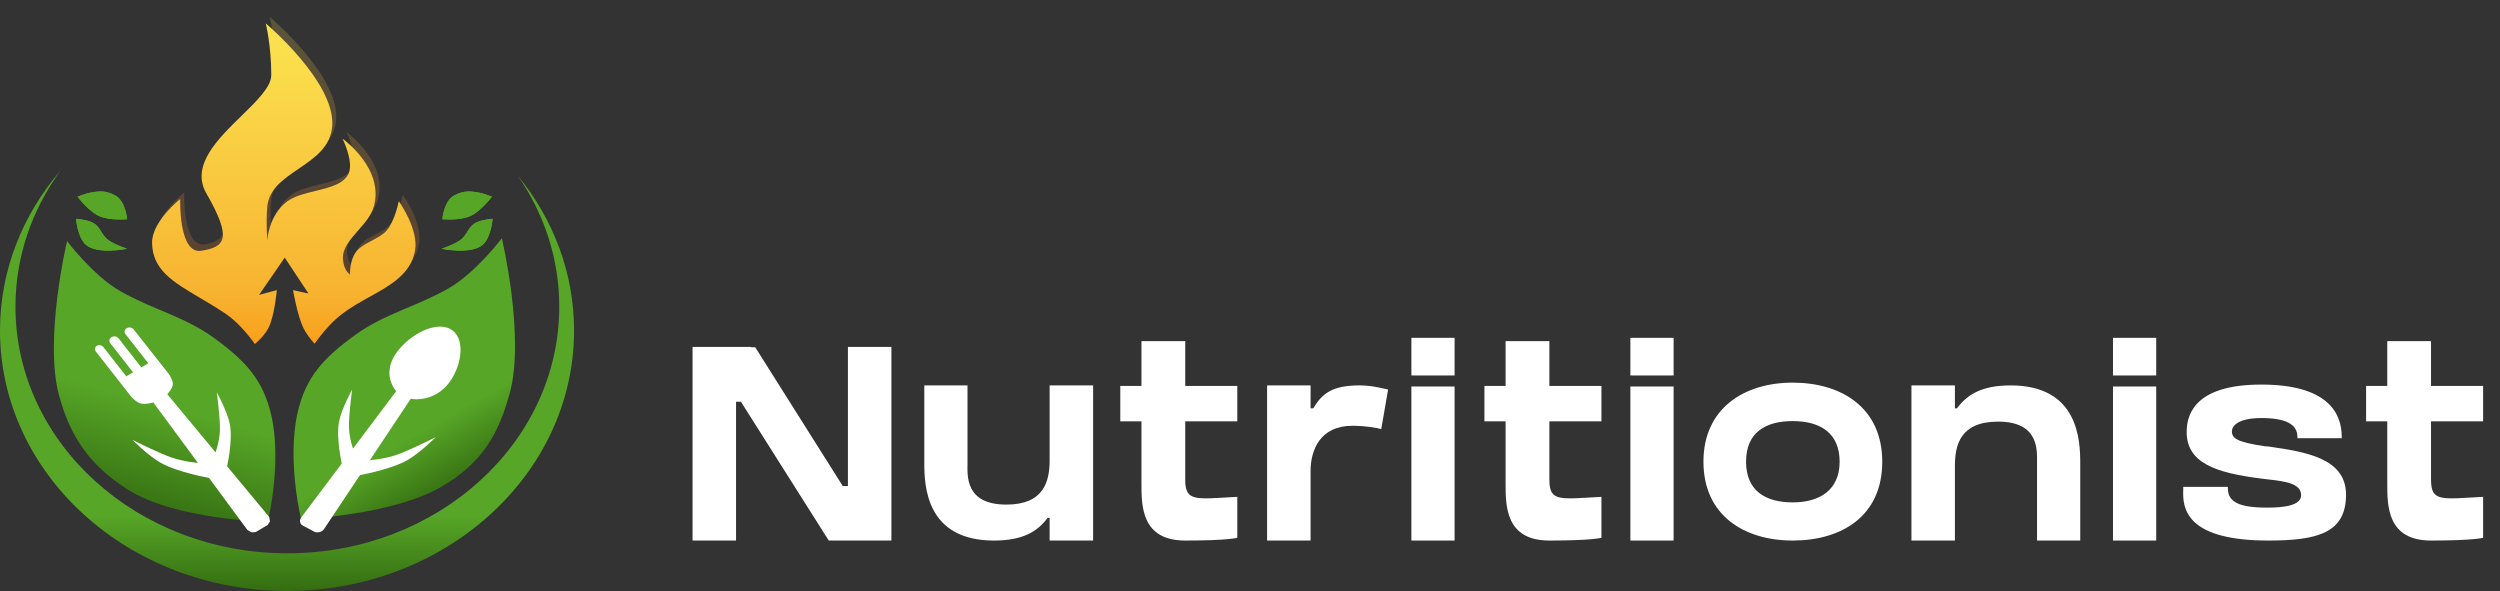 <svg width="148" height="35" viewBox="0 0 148 35" fill="none" xmlns="http://www.w3.org/2000/svg">
<rect x="0" y="0" width="148" height="35" fill="#333333" stroke="none"/>
<path d="M50.197 28.775V20.54H52.771V32H49.062L43.862 23.782H43.574V32H41V20.54H44.472V20.557H44.709L49.892 28.775H50.197Z" fill="white"/>
<path d="M62.138 22.816H64.712V32H62.138V30.658H62.019C61.409 31.476 60.545 32 58.835 32C54.821 32 54.719 28.759 54.719 27.416V22.816H57.276V27.416C57.276 28.136 57.107 29.872 59.58 29.872C61.799 29.872 62.138 28.497 62.138 27.252V22.816Z" fill="white"/>
<path d="M70.166 24.944V28.202V28.398C70.166 29.724 70.775 29.544 73.248 29.413V31.836C73.248 31.836 72.74 32 70.166 32C67.574 32 67.574 29.954 67.574 28.628V24.944H66.321V22.849H67.574V20.197H70.166V22.849H73.248V24.944H70.166Z" fill="white"/>
<path d="M80.499 22.816C81.177 22.816 81.736 22.963 82.176 23.061L81.77 25.402C81.533 25.337 80.872 25.206 80.059 25.206C78.145 25.206 77.586 26.647 77.586 27.891V32H75.012V22.816H77.586V24.175H77.739C78.281 23.291 78.856 22.816 80.499 22.816Z" fill="white"/>
<path d="M86.111 32H83.554V22.881H86.111V32ZM86.111 22.227H83.554V20H86.111V22.227Z" fill="white"/>
<path d="M91.723 24.944V28.202V28.398C91.723 29.724 92.332 29.544 94.805 29.413V31.836C94.805 31.836 94.297 32 91.723 32C89.131 32 89.131 29.954 89.131 28.628V24.944H87.878V22.849H89.131V20.197H91.723V22.849H94.805V24.944H91.723Z" fill="white"/>
<path d="M99.077 32H96.519V22.881H99.077V32ZM99.077 22.227H96.519V20H99.077V22.227Z" fill="white"/>
<path d="M106.128 22.652C109.024 22.652 111.429 24.142 111.429 27.334C111.429 30.559 109.024 32 106.128 32C103.249 32 100.844 30.51 100.844 27.334C100.844 24.175 103.249 22.652 106.128 22.652ZM106.128 29.741C107.754 29.741 108.906 28.988 108.906 27.334C108.906 25.632 107.754 24.928 106.128 24.928C104.519 24.928 103.367 25.599 103.367 27.334C103.367 29.053 104.519 29.741 106.128 29.741Z" fill="white"/>
<path d="M119.034 22.816C123.048 22.816 123.15 26.074 123.15 27.416V32H120.592V27.416C120.592 26.696 120.744 24.96 118.289 24.96C116.053 24.96 115.731 26.336 115.731 27.58V32H113.157V22.816H115.731V24.175H115.85C116.459 23.356 117.323 22.816 119.034 22.816Z" fill="white"/>
<path d="M127.647 32H125.089V22.881H127.647V32ZM127.647 22.227H125.089V20H127.647V22.227Z" fill="white"/>
<path d="M134.295 26.434C136.446 26.745 138.885 27.105 138.885 29.282C138.885 31.558 137.192 32 134.279 32C132.128 32 130.654 31.623 129.892 30.887C129.231 30.248 129.231 29.479 129.248 29.004V28.824H131.89V28.906C131.89 29.692 132.5 30.052 134.211 30.052C135.244 30.052 136.226 29.921 136.226 29.315C136.226 28.628 135.312 28.497 134.279 28.382C134.143 28.366 134.008 28.349 133.872 28.333C131.145 27.989 129.451 27.4 129.451 25.566C129.451 24.289 130.214 22.767 133.872 22.767C137.801 22.767 138.631 24.453 138.631 25.861V25.943H136.006V25.861C136.006 25.14 135.362 24.748 133.872 24.748C132.432 24.748 132.128 25.255 132.128 25.533C132.128 25.943 132.415 26.172 134.075 26.418L134.295 26.434Z" fill="white"/>
<path d="M143.917 24.944V28.202V28.398C143.917 29.724 144.527 29.544 147 29.413V31.836C147 31.836 146.492 32 143.917 32C141.326 32 141.326 29.954 141.326 28.628V24.944H140.073V22.849H141.326V20.197H143.917V22.849H147V24.944H143.917Z" fill="white"/>
<g clip-path="url(#clip0_141_1087)">
<path fill-rule="evenodd" clip-rule="evenodd" d="M17.012 32.756C25.901 32.756 33.108 26.219 33.108 18.154C33.108 15.31 32.212 12.656 30.662 10.412C32.75 12.973 33.985 16.141 33.985 19.571C33.985 28.084 26.377 34.986 16.992 34.986C7.608 34.986 0 28.084 0 19.571C0 16.003 1.336 12.718 3.579 10.106C1.896 12.414 0.916 15.18 0.916 18.154C0.916 26.219 8.122 32.756 17.012 32.756Z" fill="url(#paint0_linear_141_1087)"/>
<path d="M16.067 24.614C16.7 27.424 15.856 30.886 15.856 30.886C15.856 30.886 10.426 30.79 7.58 28.992C5.252 27.521 4.145 25.786 3.501 23.433C2.587 20.094 3.97 14.271 3.97 14.271C3.97 14.271 5.494 16.307 7.135 17.244C8.999 18.307 10.903 18.736 12.621 19.972C14.535 21.35 15.589 22.495 16.067 24.614Z" fill="url(#paint1_linear_141_1087)"/>
<path d="M8.78 21.507L7.429 19.781C7.337 19.664 7.37 19.506 7.503 19.428C7.635 19.35 7.817 19.381 7.909 19.497L10.007 22.157C10.007 22.157 10.253 22.513 10.234 22.76C10.215 23.003 9.903 23.337 9.903 23.337L15.941 30.611L15.981 30.87L15.848 31.076L15.135 31.498L14.888 31.516L14.647 31.375L9.078 23.825C9.078 23.825 8.599 23.962 8.326 23.886C8.055 23.811 7.765 23.481 7.765 23.481L5.666 20.801C5.581 20.692 5.612 20.545 5.735 20.472C5.858 20.399 6.027 20.429 6.112 20.537L7.475 22.278L7.877 22.041L6.529 20.32C6.435 20.2 6.469 20.038 6.605 19.958C6.74 19.878 6.926 19.91 7.02 20.03L8.367 21.751L8.78 21.507Z" fill="white"/>
<path d="M9.526 27.404C8.77 26.978 7.838 26.04 7.838 26.04C7.838 26.04 9.371 26.812 10.135 27.078C10.9 27.344 11.753 27.404 11.753 27.404L12.409 28.3C12.409 28.3 10.529 27.969 9.526 27.404Z" fill="white"/>
<path d="M13.606 25.117C13.456 24.346 12.835 23.23 12.835 23.23C12.835 23.23 13.042 24.759 13.02 25.474C12.997 26.189 12.721 26.892 12.721 26.892L13.407 27.771C13.407 27.771 13.805 26.142 13.606 25.117Z" fill="white"/>
<path d="M17.612 24.454C16.979 27.266 17.823 30.731 17.823 30.731C17.823 30.731 23.17 30.522 26.099 28.835C28.602 27.393 29.534 25.626 30.178 23.272C31.092 19.93 29.709 14.101 29.709 14.101C29.709 14.101 28.185 16.139 26.544 17.076C24.68 18.141 22.775 18.57 21.058 19.807C19.144 21.187 18.089 22.332 17.612 24.454Z" fill="url(#paint2_linear_141_1087)"/>
<path d="M23.457 20.9C22.847 21.761 23 22.623 23.458 23.153L17.838 30.625C17.721 30.771 17.737 31.012 17.91 31.105C18.084 31.198 18.426 31.381 18.6 31.474C18.773 31.567 19.074 31.495 19.171 31.338L24.314 23.611C25.065 23.728 26.019 23.459 26.629 22.597C27.41 21.494 27.531 19.943 26.654 19.474C25.776 19.004 24.238 19.797 23.457 20.9Z" fill="white"/>
<path d="M24.106 27.246C24.861 26.82 25.794 25.88 25.794 25.88C25.794 25.88 24.261 26.653 23.496 26.92C22.732 27.186 21.879 27.246 21.879 27.246L21.222 28.142C21.222 28.142 23.102 27.812 24.106 27.246Z" fill="white"/>
<path d="M20.073 24.957C20.223 24.185 20.844 23.068 20.844 23.068C20.844 23.068 20.637 24.598 20.659 25.314C20.681 26.029 20.957 26.734 20.957 26.734L20.271 27.613C20.271 27.613 19.874 25.982 20.073 24.957Z" fill="white"/>
<path fill-rule="evenodd" clip-rule="evenodd" d="M18.603 20.326C19.149 19.515 19.81 18.704 20.537 18.163C21.04 17.789 21.589 17.484 22.122 17.188C23.378 16.489 24.545 15.84 24.804 14.463C25.042 13.194 23.843 11.528 23.843 11.528C23.843 11.528 23.62 12.692 23.116 13.272C22.911 13.507 22.578 13.684 22.245 13.862C21.879 14.057 21.512 14.253 21.311 14.526C20.913 15.067 20.959 15.866 20.959 15.866C20.959 15.866 20.573 15.647 20.537 14.93C20.506 14.32 20.961 13.803 21.432 13.268C21.819 12.827 22.217 12.375 22.366 11.847C23 9.585 20.514 7.827 20.514 7.827C20.514 7.827 21.166 9.14 20.889 9.847C20.633 10.5 19.768 10.711 18.895 10.926C18.285 11.075 17.67 11.226 17.255 11.528C16.126 12.348 16.059 13.846 16.059 13.846C16.059 13.846 15.972 12.766 16.059 11.847C16.159 10.8 17.022 10.214 17.906 9.614C18.857 8.969 19.831 8.308 19.904 7.04C20.054 4.437 15.965 1 15.965 1C15.965 1 16.294 2.297 16.294 4.063C16.294 4.793 15.406 5.76 14.461 6.791C13.121 8.251 11.665 9.838 12.449 11.06C13.785 13.144 13.562 14.226 12.167 14.463C10.794 14.695 10.902 11.4 10.902 11.4C10.902 11.4 9.22 12.721 9.237 13.995C9.258 15.587 10.455 16.295 12.061 17.244C12.529 17.52 13.032 17.817 13.551 18.163C14.245 18.626 14.87 19.338 15.394 20.08C15.592 19.875 15.775 19.645 15.895 19.408C16.256 18.692 16.387 17.177 16.387 17.177L15.332 17.461L16.856 15.249L18.263 17.376L17.348 17.177C17.348 17.177 17.607 18.681 17.958 19.408C18.117 19.736 18.369 20.063 18.603 20.326Z" fill="url(#paint3_linear_141_1087)" fill-opacity="0.2"/>
<path fill-rule="evenodd" clip-rule="evenodd" d="M18.621 20.346C19.113 19.662 19.684 19.006 20.302 18.546C20.805 18.172 21.354 17.867 21.887 17.57C23.144 16.872 24.311 16.223 24.569 14.845C24.808 13.576 23.608 11.91 23.608 11.91C23.608 11.91 23.386 13.075 22.881 13.654C22.677 13.89 22.344 14.067 22.01 14.245C21.644 14.44 21.277 14.636 21.076 14.909C20.678 15.45 20.724 16.249 20.724 16.249C20.724 16.249 20.338 16.029 20.302 15.313C20.272 14.702 20.727 14.186 21.197 13.651C21.585 13.21 21.983 12.757 22.131 12.229C22.766 9.968 20.279 8.21 20.279 8.21C20.279 8.21 20.931 9.523 20.654 10.23C20.399 10.883 19.534 11.094 18.66 11.308C18.05 11.458 17.436 11.608 17.02 11.91C15.891 12.731 15.825 14.229 15.825 14.229C15.825 14.229 15.737 13.149 15.825 12.229C15.924 11.183 16.788 10.597 17.672 9.997C18.622 9.352 19.597 8.69 19.67 7.423C19.819 4.82 15.731 1.383 15.731 1.383C15.731 1.383 16.059 2.68 16.059 4.445C16.059 5.139 15.226 5.951 14.309 6.846C12.893 8.226 11.275 9.803 12.214 11.443C13.762 14.143 13.328 14.609 11.933 14.845C10.56 15.078 10.667 11.783 10.667 11.783C10.667 11.783 8.986 13.103 9.003 14.377C9.024 15.97 10.221 16.677 11.827 17.627C12.295 17.903 12.798 18.2 13.316 18.546C13.981 18.989 14.582 19.661 15.092 20.368C15.392 20.103 15.715 19.765 15.895 19.408C16.256 18.692 16.387 17.177 16.387 17.177L15.332 17.461L16.856 15.249L18.263 17.376L17.349 17.177C17.349 17.177 17.607 18.681 17.958 19.408C18.121 19.744 18.382 20.079 18.621 20.346Z" fill="url(#paint4_linear_141_1087)"/>
<path d="M27.206 14.243C26.831 14.494 26.139 14.727 26.139 14.727C26.139 14.727 27.898 15.095 28.584 14.485C29.082 14.042 29.162 12.953 29.162 12.953C29.162 12.953 28.563 13 28.229 13.154C27.68 13.407 27.701 13.911 27.206 14.243Z" fill="#57A627"/>
<path d="M6.457 14.243C6.832 14.494 7.524 14.727 7.524 14.727C7.524 14.727 5.765 15.095 5.079 14.485C4.581 14.042 4.501 12.953 4.501 12.953C4.501 12.953 5.101 13 5.435 13.154C5.984 13.407 5.962 13.911 6.457 14.243Z" fill="#57A627"/>
<path d="M26.897 11.565C26.268 11.901 26.186 12.977 26.186 12.977C26.186 12.977 27.225 13.084 27.875 12.775C28.485 12.486 29.12 11.646 29.12 11.646C29.12 11.646 28.671 11.461 28.364 11.404C27.785 11.296 27.407 11.293 26.897 11.565Z" fill="#57A627"/>
<path d="M6.813 11.565C7.443 11.901 7.525 12.977 7.525 12.977C7.525 12.977 6.486 13.084 5.835 12.775C5.226 12.486 4.59 11.646 4.59 11.646C4.59 11.646 5.04 11.461 5.346 11.404C5.925 11.296 6.304 11.293 6.813 11.565Z" fill="#57A627"/>
<path d="M27.206 14.243C26.831 14.494 26.139 14.727 26.139 14.727C26.139 14.727 27.898 15.095 28.584 14.485C29.082 14.042 29.162 12.953 29.162 12.953C29.162 12.953 28.563 13 28.229 13.154C27.68 13.407 27.701 13.911 27.206 14.243Z" fill="#57A627"/>
<path d="M6.457 14.243C6.832 14.494 7.524 14.727 7.524 14.727C7.524 14.727 5.765 15.095 5.079 14.485C4.581 14.042 4.501 12.953 4.501 12.953C4.501 12.953 5.101 13 5.435 13.154C5.984 13.407 5.962 13.911 6.457 14.243Z" fill="#57A627"/>
<path d="M26.897 11.565C26.268 11.901 26.186 12.977 26.186 12.977C26.186 12.977 27.225 13.084 27.875 12.775C28.485 12.486 29.12 11.646 29.12 11.646C29.12 11.646 28.671 11.461 28.364 11.404C27.785 11.296 27.407 11.293 26.897 11.565Z" fill="#57A627"/>
<path d="M6.813 11.565C7.443 11.901 7.525 12.977 7.525 12.977C7.525 12.977 6.486 13.084 5.835 12.775C5.226 12.486 4.59 11.646 4.59 11.646C4.59 11.646 5.04 11.461 5.346 11.404C5.925 11.296 6.304 11.293 6.813 11.565Z" fill="#57A627"/>
</g>
<defs>
<linearGradient id="paint0_linear_141_1087" x1="16.992" y1="4.156" x2="16.992" y2="34.986" gradientUnits="userSpaceOnUse">
<stop offset="0.857" stop-color="#57A627"/>
<stop offset="1" stop-color="#346D11"/>
</linearGradient>
<linearGradient id="paint1_linear_141_1087" x1="12.621" y1="23.148" x2="10.4" y2="31.07" gradientUnits="userSpaceOnUse">
<stop offset="0.2" stop-color="#57A627"/>
<stop offset="1" stop-color="#346D11"/>
</linearGradient>
<linearGradient id="paint2_linear_141_1087" x1="20.573" y1="26.267" x2="23.313" y2="31.084" gradientUnits="userSpaceOnUse">
<stop offset="0.281" stop-color="#57A627"/>
<stop offset="1" stop-color="#346D11"/>
</linearGradient>
<linearGradient id="paint3_linear_141_1087" x1="17.036" y1="1" x2="17.036" y2="23.119" gradientUnits="userSpaceOnUse">
<stop stop-color="#FBDF4D"/>
<stop offset="0.565" stop-color="#F78A30"/>
<stop offset="1" stop-color="#F05401"/>
</linearGradient>
<linearGradient id="paint4_linear_141_1087" x1="16.802" y1="1.383" x2="16.802" y2="23.501" gradientUnits="userSpaceOnUse">
<stop offset="0.08" stop-color="#FBDF4D"/>
<stop offset="0.721" stop-color="#F7B330"/>
<stop offset="1" stop-color="#FB8A06"/>
</linearGradient>
<clipPath id="clip0_141_1087">
<rect width="34" height="34" fill="white" transform="translate(0 1)"/>
</clipPath>
</defs>
</svg>
